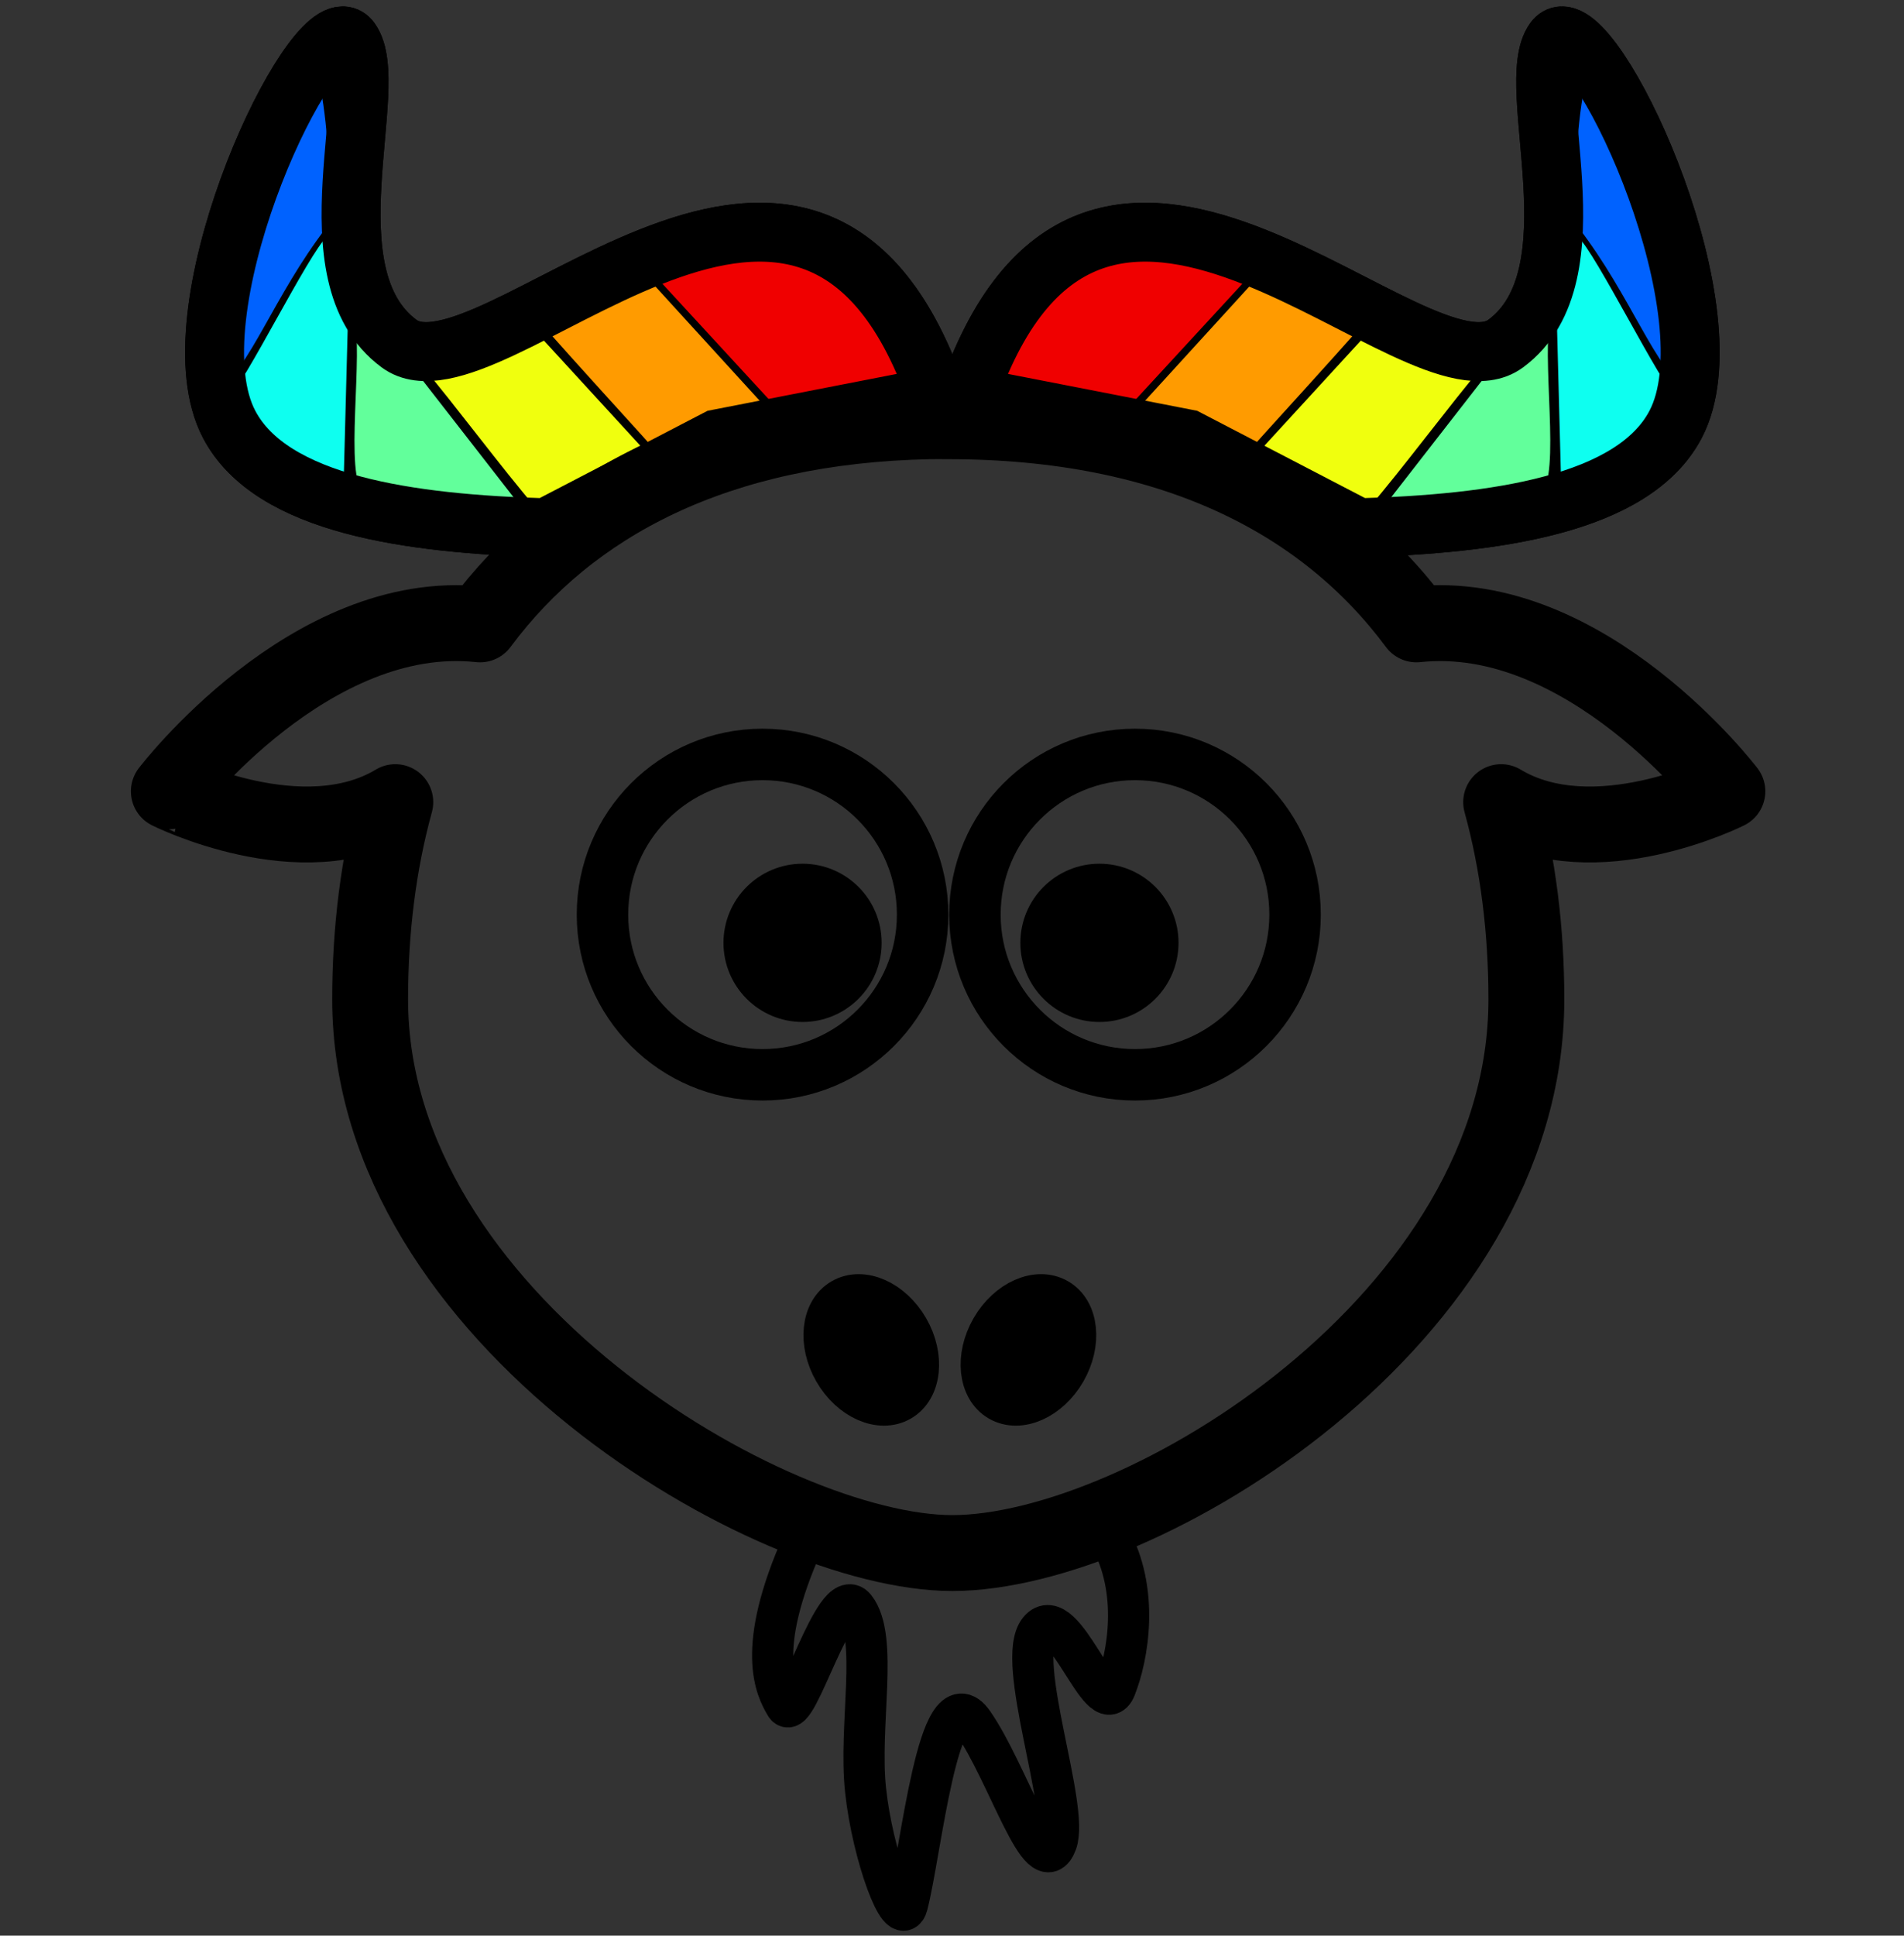 <svg xmlns="http://www.w3.org/2000/svg" xmlns:svg="http://www.w3.org/2000/svg" xmlns:xlink="http://www.w3.org/1999/xlink" id="Layer_1" width="185" height="188" x="0" y="0" enable-background="new 0 0 185 188" version="1.1" viewBox="0 0 185 188" xml:space="preserve"><rect x="0" y="0" width="185" height="188" fill="#333333" stroke="none"/><defs id="defs233"><radialGradient id="SVGID_9_" cx="-310.265" cy="192.965" r="20.114" gradientTransform="matrix(0.498,0,0,0.498,172.289,79.739)" gradientUnits="userSpaceOnUse"><stop id="stop204" offset="0" style="stop-color:#ffcf4f"/><stop id="stop206" offset="1" style="stop-color:#f4c236"/></radialGradient><radialGradient id="SVGID_10_" cx="-322.317" cy="182.751" r="27.658" gradientTransform="matrix(0.498,0,0,0.498,172.289,79.739)" gradientUnits="userSpaceOnUse"><stop id="stop211" offset="0" style="stop-color:#08a960"/><stop id="stop213" offset="1" style="stop-color:#07914b"/></radialGradient><radialGradient id="SVGID_11_" cx="-312.865" cy="143.069" r="40.54" gradientTransform="matrix(0.498,0,0,0.498,172.289,79.739)" gradientUnits="userSpaceOnUse"><stop id="stop218" offset="0" style="stop-color:#567fc0"/><stop id="stop220" offset="1" style="stop-color:#557fc0"/></radialGradient><radialGradient id="SVGID_12_" cx="-300.801" cy="133.104" r="33.058" gradientTransform="matrix(0.498,0,0,0.498,172.289,79.739)" gradientUnits="userSpaceOnUse"><stop id="stop225" offset="0" style="stop-color:#e14c40"/><stop id="stop227" offset="1" style="stop-color:#cd392d"/></radialGradient><radialGradient id="SVGID_5_" cx="-310.583" cy="66.455" r="20.114" gradientTransform="matrix(0.498,0,0,0.498,172.289,79.739)" gradientUnits="userSpaceOnUse"><stop id="stop128" offset="0" style="stop-color:#ccc"/><stop id="stop130" offset="1" style="stop-color:silver"/></radialGradient><radialGradient id="SVGID_6_" cx="-322.635" cy="56.241" r="27.658" gradientTransform="matrix(0.498,0,0,0.498,172.289,79.739)" gradientUnits="userSpaceOnUse"><stop id="stop135" offset="0" style="stop-color:#a0a0a0"/><stop id="stop137" offset="1" style="stop-color:#7b7b7b"/></radialGradient><radialGradient id="SVGID_7_" cx="-313.183" cy="16.559" r="40.54" gradientTransform="matrix(0.498,0,0,0.498,172.289,79.739)" gradientUnits="userSpaceOnUse"><stop id="stop142" offset="0" style="stop-color:#848484"/><stop id="stop144" offset="1" style="stop-color:#838383"/></radialGradient><radialGradient id="SVGID_8_" cx="-301.119" cy="6.594" r="33.058" gradientTransform="matrix(0.498,0,0,0.498,172.289,79.739)" gradientUnits="userSpaceOnUse"><stop id="stop149" offset="0" style="stop-color:#626262"/><stop id="stop151" offset="1" style="stop-color:#474747"/></radialGradient><radialGradient id="SVGID_1_" cx="-310.583" cy="-60.055" r="20.114" gradientTransform="matrix(0.498,0,0,0.498,172.289,79.739)" gradientUnits="userSpaceOnUse"><stop id="stop52" offset="0" style="stop-color:#ffcf4f"/><stop id="stop54" offset="1" style="stop-color:#f4c236"/></radialGradient><radialGradient id="SVGID_2_" cx="-322.635" cy="-70.269" r="27.658" gradientTransform="matrix(0.498,0,0,0.498,172.289,79.739)" gradientUnits="userSpaceOnUse"><stop id="stop59" offset="0" style="stop-color:#08a960"/><stop id="stop61" offset="1" style="stop-color:#07914b"/></radialGradient><radialGradient id="SVGID_3_" cx="-313.183" cy="-109.951" r="40.54" gradientTransform="matrix(0.498,0,0,0.498,172.289,79.739)" gradientUnits="userSpaceOnUse"><stop id="stop66" offset="0" style="stop-color:#567fc0"/><stop id="stop68" offset="1" style="stop-color:#557fc0"/></radialGradient><radialGradient id="SVGID_4_" cx="-301.119" cy="-119.916" r="33.058" gradientTransform="matrix(0.498,0,0,0.498,172.289,79.739)" gradientUnits="userSpaceOnUse"><stop id="stop73" offset="0" style="stop-color:#e14c40"/><stop id="stop75" offset="1" style="stop-color:#cd392d"/></radialGradient><linearGradient id="linearGradient5576"><stop id="stop5578" offset="0" style="stop-color:#fff;stop-opacity:1"/><stop id="stop5580" offset="1" style="stop-color:#fff;stop-opacity:0"/></linearGradient><linearGradient id="linearGradient5514"><stop id="stop5516" offset="0" style="stop-color:#ff75a4;stop-opacity:1"/><stop id="stop5518" offset="1" style="stop-color:#ff1b69;stop-opacity:1"/></linearGradient><linearGradient id="linearGradient5506"><stop id="stop5508" offset="0" style="stop-color:#f619ff;stop-opacity:1"/><stop id="stop5510" offset="1" style="stop-color:#fedbff;stop-opacity:1"/></linearGradient><linearGradient id="linearGradient3992-4"><stop style="stop-color:#ffa1d0;stop-opacity:1" id="stop3994-9" offset="0"/><stop id="stop3996-4" offset=".374" style="stop-color:#ffa1d0;stop-opacity:1"/><stop style="stop-color:#ffd1e8;stop-opacity:1" id="stop3998-6" offset=".523"/><stop style="stop-color:#ffd1e8;stop-opacity:1" id="stop4000-0" offset="1"/></linearGradient><radialGradient id="radialGradient3650" cx="334.723" cy="289.432" r="109.687" fx="334.723" fy="289.432" gradientTransform="matrix(1.133,-0.439,0.533,1.375,-77,-90.998)" gradientUnits="userSpaceOnUse" xlink:href="#linearGradient3992-4"/><linearGradient id="linearGradient3664" x1="296.225" x2="312.842" y1="223.822" y2="221.044" gradientTransform="matrix(1.631,-0.063,0.063,1.631,-109.528,-197.27)" gradientUnits="userSpaceOnUse" xlink:href="#linearGradient5576"/><radialGradient id="radialGradient3666" cx="334.723" cy="289.432" r="109.687" fx="334.723" fy="289.432" gradientTransform="matrix(1.133,-0.439,0.533,1.375,-77,-90.998)" gradientUnits="userSpaceOnUse" xlink:href="#linearGradient3992-4"/><radialGradient id="radialGradient3949" cx="334.723" cy="289.432" r="109.687" fx="334.723" fy="289.432" gradientTransform="matrix(1.133,-0.439,0.533,1.375,-77,-90.998)" gradientUnits="userSpaceOnUse" xlink:href="#linearGradient3992-4"/><radialGradient id="radialGradient3961" cx="334.723" cy="289.432" r="109.687" fx="334.723" fy="289.432" gradientTransform="matrix(1.133,-0.439,0.533,1.375,-77,-90.998)" gradientUnits="userSpaceOnUse" xlink:href="#linearGradient3992-4"/><radialGradient id="radialGradient4191" cx="334.723" cy="289.432" r="109.687" fx="334.723" fy="289.432" gradientTransform="matrix(1.133,-0.439,0.533,1.375,-77,-90.998)" gradientUnits="userSpaceOnUse" xlink:href="#linearGradient3992-4"/><radialGradient id="radialGradient4203" cx="334.723" cy="289.432" r="109.687" fx="334.723" fy="289.432" gradientTransform="matrix(1.133,-0.439,0.533,1.375,-77,-90.998)" gradientUnits="userSpaceOnUse" xlink:href="#linearGradient3992-4"/><radialGradient id="radialGradient4302" cx="334.723" cy="289.432" r="109.687" fx="334.723" fy="289.432" gradientTransform="matrix(1.133,-0.439,0.533,1.375,-77,-90.998)" gradientUnits="userSpaceOnUse" xlink:href="#linearGradient3992-4"/><radialGradient id="radialGradient4314" cx="334.723" cy="289.432" r="109.687" fx="334.723" fy="289.432" gradientTransform="matrix(1.133,-0.439,0.533,1.375,-77,-90.998)" gradientUnits="userSpaceOnUse" xlink:href="#linearGradient3992-4"/><radialGradient id="radialGradient4362" cx="334.723" cy="289.432" r="109.687" fx="334.723" fy="289.432" gradientTransform="matrix(1.133,-0.439,0.533,1.375,-77,-90.998)" gradientUnits="userSpaceOnUse" xlink:href="#linearGradient3992-4"/><radialGradient id="radialGradient4375" cx="334.723" cy="289.432" r="109.687" fx="334.723" fy="289.432" gradientTransform="matrix(1.133,-0.439,0.533,1.375,-77,-90.998)" gradientUnits="userSpaceOnUse" xlink:href="#linearGradient3992-4"/><radialGradient id="radialGradient4423" cx="334.723" cy="289.432" r="109.687" fx="334.723" fy="289.432" gradientTransform="matrix(1.133,-0.439,0.533,1.375,-77,-90.998)" gradientUnits="userSpaceOnUse" xlink:href="#linearGradient3992-4"/><linearGradient id="linearGradient4433" x1="296.225" x2="312.842" y1="223.822" y2="221.044" gradientTransform="matrix(1.631,-0.063,0.063,1.631,-109.528,-197.27)" gradientUnits="userSpaceOnUse" xlink:href="#linearGradient5576"/><radialGradient id="radialGradient4435" cx="334.723" cy="289.432" r="109.687" fx="334.723" fy="289.432" gradientTransform="matrix(1.133,-0.439,0.533,1.375,-77,-90.998)" gradientUnits="userSpaceOnUse" xlink:href="#linearGradient3992-4"/><radialGradient id="radialGradient4483" cx="334.723" cy="289.432" r="109.687" fx="334.723" fy="289.432" gradientTransform="matrix(1.133,-0.439,0.533,1.375,-77,-90.998)" gradientUnits="userSpaceOnUse" xlink:href="#linearGradient3992-4"/><radialGradient id="radialGradient4495" cx="334.723" cy="289.432" r="109.687" fx="334.723" fy="289.432" gradientTransform="matrix(1.133,-0.439,0.533,1.375,-77,-90.998)" gradientUnits="userSpaceOnUse" xlink:href="#linearGradient3992-4"/><radialGradient id="radialGradient4543" cx="334.723" cy="289.432" r="109.687" fx="334.723" fy="289.432" gradientTransform="matrix(1.133,-0.439,0.533,1.375,-77,-90.998)" gradientUnits="userSpaceOnUse" xlink:href="#linearGradient3992-4"/><linearGradient id="linearGradient4553" x1="296.225" x2="312.842" y1="223.822" y2="221.044" gradientTransform="matrix(1.631,-0.063,0.063,1.631,-109.528,-197.27)" gradientUnits="userSpaceOnUse" xlink:href="#linearGradient5576"/><radialGradient id="radialGradient4555" cx="334.723" cy="289.432" r="109.687" fx="334.723" fy="289.432" gradientTransform="matrix(1.133,-0.439,0.533,1.375,-77,-90.998)" gradientUnits="userSpaceOnUse" xlink:href="#linearGradient3992-4"/><radialGradient id="radialGradient4834" cx="334.723" cy="289.432" r="109.687" fx="334.723" fy="289.432" gradientTransform="matrix(1.133,-0.439,0.533,1.375,-77,-90.998)" gradientUnits="userSpaceOnUse" xlink:href="#linearGradient3992-4"/><radialGradient id="radialGradient4846" cx="334.723" cy="289.432" r="109.687" fx="334.723" fy="289.432" gradientTransform="matrix(1.133,-0.439,0.533,1.375,-77,-90.998)" gradientUnits="userSpaceOnUse" xlink:href="#linearGradient3992-4"/><radialGradient id="radialGradient4848" cx="334.723" cy="289.432" r="109.687" fx="334.723" fy="289.432" gradientTransform="matrix(1.133,-0.439,0.533,1.375,-77,-90.998)" gradientUnits="userSpaceOnUse" xlink:href="#linearGradient3992-4"/><radialGradient id="radialGradient4860" cx="334.723" cy="289.432" r="109.687" fx="334.723" fy="289.432" gradientTransform="matrix(1.133,-0.439,0.533,1.375,-77,-90.998)" gradientUnits="userSpaceOnUse" xlink:href="#linearGradient3992-4"/><radialGradient id="radialGradient4862" cx="334.723" cy="289.432" r="109.687" fx="334.723" fy="289.432" gradientTransform="matrix(1.133,-0.439,0.533,1.375,-77,-90.998)" gradientUnits="userSpaceOnUse" xlink:href="#linearGradient3992-4"/><radialGradient id="radialGradient4874" cx="334.723" cy="289.432" r="109.687" fx="334.723" fy="289.432" gradientTransform="matrix(1.133,-0.439,0.533,1.375,-77,-90.998)" gradientUnits="userSpaceOnUse" xlink:href="#linearGradient3992-4"/><radialGradient id="radialGradient4876" cx="334.723" cy="289.432" r="109.687" fx="334.723" fy="289.432" gradientTransform="matrix(1.133,-0.439,0.533,1.375,-77,-90.998)" gradientUnits="userSpaceOnUse" xlink:href="#linearGradient3992-4"/><radialGradient id="radialGradient4888" cx="334.723" cy="289.432" r="109.687" fx="334.723" fy="289.432" gradientTransform="matrix(1.133,-0.439,0.533,1.375,-77,-90.998)" gradientUnits="userSpaceOnUse" xlink:href="#linearGradient3992-4"/><radialGradient id="radialGradient4890" cx="334.723" cy="289.432" r="109.687" fx="334.723" fy="289.432" gradientTransform="matrix(1.133,-0.439,0.533,1.375,-77,-90.998)" gradientUnits="userSpaceOnUse" xlink:href="#linearGradient3992-4"/><radialGradient id="radialGradient4902" cx="334.723" cy="289.432" r="109.687" fx="334.723" fy="289.432" gradientTransform="matrix(1.133,-0.439,0.533,1.375,-77,-90.998)" gradientUnits="userSpaceOnUse" xlink:href="#linearGradient3992-4"/><radialGradient id="radialGradient4904" cx="334.723" cy="289.432" r="109.687" fx="334.723" fy="289.432" gradientTransform="matrix(1.133,-0.439,0.533,1.375,-77,-90.998)" gradientUnits="userSpaceOnUse" xlink:href="#linearGradient3992-4"/><radialGradient id="radialGradient4916" cx="334.723" cy="289.432" r="109.687" fx="334.723" fy="289.432" gradientTransform="matrix(1.133,-0.439,0.533,1.375,-77,-90.998)" gradientUnits="userSpaceOnUse" xlink:href="#linearGradient3992-4"/><radialGradient id="radialGradient5194" cx="334.723" cy="289.432" r="109.687" fx="334.723" fy="289.432" gradientTransform="matrix(1.133,-0.439,0.533,1.375,-77,-90.998)" gradientUnits="userSpaceOnUse" xlink:href="#linearGradient3992-4"/><linearGradient id="linearGradient5204" x1="296.225" x2="312.842" y1="223.822" y2="221.044" gradientTransform="matrix(1.631,-0.063,0.063,1.631,-109.528,-197.27)" gradientUnits="userSpaceOnUse" xlink:href="#linearGradient5576"/><radialGradient id="radialGradient5206" cx="334.723" cy="289.432" r="109.687" fx="334.723" fy="289.432" gradientTransform="matrix(1.133,-0.439,0.533,1.375,-77,-90.998)" gradientUnits="userSpaceOnUse" xlink:href="#linearGradient3992-4"/><radialGradient id="radialGradient5208" cx="334.723" cy="289.432" r="109.687" fx="334.723" fy="289.432" gradientTransform="matrix(1.133,-0.439,0.533,1.375,-77,-90.998)" gradientUnits="userSpaceOnUse" xlink:href="#linearGradient3992-4"/><radialGradient id="radialGradient5220" cx="334.723" cy="289.432" r="109.687" fx="334.723" fy="289.432" gradientTransform="matrix(1.133,-0.439,0.533,1.375,-77,-90.998)" gradientUnits="userSpaceOnUse" xlink:href="#linearGradient3992-4"/><radialGradient id="radialGradient5222" cx="334.723" cy="289.432" r="109.687" fx="334.723" fy="289.432" gradientTransform="matrix(1.133,-0.439,0.533,1.375,-77,-90.998)" gradientUnits="userSpaceOnUse" xlink:href="#linearGradient3992-4"/><radialGradient id="radialGradient5234" cx="334.723" cy="289.432" r="109.687" fx="334.723" fy="289.432" gradientTransform="matrix(1.133,-0.439,0.533,1.375,-77,-90.998)" gradientUnits="userSpaceOnUse" xlink:href="#linearGradient3992-4"/><radialGradient id="radialGradient5236" cx="334.723" cy="289.432" r="109.687" fx="334.723" fy="289.432" gradientTransform="matrix(1.133,-0.439,0.533,1.375,-77,-90.998)" gradientUnits="userSpaceOnUse" xlink:href="#linearGradient3992-4"/><radialGradient id="radialGradient5248" cx="334.723" cy="289.432" r="109.687" fx="334.723" fy="289.432" gradientTransform="matrix(1.133,-0.439,0.533,1.375,-77,-90.998)" gradientUnits="userSpaceOnUse" xlink:href="#linearGradient3992-4"/><radialGradient id="radialGradient5250" cx="334.723" cy="289.432" r="109.687" fx="334.723" fy="289.432" gradientTransform="matrix(1.133,-0.439,0.533,1.375,-77,-90.998)" gradientUnits="userSpaceOnUse" xlink:href="#linearGradient3992-4"/><linearGradient id="linearGradient5260" x1="296.225" x2="312.842" y1="223.822" y2="221.044" gradientTransform="matrix(1.631,-0.063,0.063,1.631,-109.528,-197.27)" gradientUnits="userSpaceOnUse" xlink:href="#linearGradient5576"/><radialGradient id="radialGradient5262" cx="334.723" cy="289.432" r="109.687" fx="334.723" fy="289.432" gradientTransform="matrix(1.133,-0.439,0.533,1.375,-77,-90.998)" gradientUnits="userSpaceOnUse" xlink:href="#linearGradient3992-4"/><radialGradient id="radialGradient5264" cx="334.723" cy="289.432" r="109.687" fx="334.723" fy="289.432" gradientTransform="matrix(1.133,-0.439,0.533,1.375,-77,-90.998)" gradientUnits="userSpaceOnUse" xlink:href="#linearGradient3992-4"/><radialGradient id="radialGradient5276" cx="334.723" cy="289.432" r="109.687" fx="334.723" fy="289.432" gradientTransform="matrix(1.133,-0.439,0.533,1.375,-77,-90.998)" gradientUnits="userSpaceOnUse" xlink:href="#linearGradient3992-4"/></defs><g id="layer4"><g id="g7106" transform="matrix(1.145,0,0,1.145,-13.376,-3.958)"><g id="g7075" transform="translate(-0.401,1.132)"><g id="g6919" transform="translate(-222.912,-3.07)"><path style="fill:#000;fill-opacity:1;fill-rule:evenodd;stroke:#000;stroke-width:5;stroke-miterlimit:4;stroke-dasharray:none;stroke-opacity:1" id="path7073" d="m 314.319,39.03 c -10e-4,-0.332 -0.052,-0.66 -0.157,-0.981 -11.125,-29.923 -37.685,2.12 -45.303,-3.508 -7.892,-5.834 -1.373,-21.962 -4.118,-25.736 -0.172,-0.236 -0.382,-0.354 -0.625,-0.365 -3.646,-0.167 -14.566,23.673 -9.67,32.964 3.589,6.811 15.332,8.433 26.919,8.761 l 14.505,-7.539 z"/><path style="fill:#f00000;fill-opacity:1;stroke:none" id="path4121" d="m 290.591,28.8 9.916,10.758 c 0,0 11.678,-1.313 11.568,-2.951 -0.59,-8.802 -6.78,-10.012 -6.78,-10.012 0,0 -11.38,-2.455 -14.704,2.205 z"/><path style="fill:#ff9b00;fill-opacity:1;stroke:none" id="path4119" d="m 281.004,32.924 c 2.9,3.324 7.523,8.333 10.639,11.815 4.592,2.125 7.08,-1.769 9.654,-3.34 L 290.162,29.202 c -5.42,-1.701 -8.174,2.294 -9.159,3.722 z"/><path style="fill:#f0ff0e;fill-opacity:1;stroke:none" id="path4117" d="m 270.897,36.549 c 2.461,2.884 6.87,8.796 9.507,11.841 4.412,2.622 8.121,-2.484 9.848,-4.187 l -10.003,-10.902 c -3.489,-0.951 -5.607,1.271 -9.351,3.249 z"/><path style="fill:#62ff9b;fill-opacity:1;stroke:none" id="path4115" d="m 264.788,31.414 c 1.311,2.412 -0.553,13.028 0.83,15.535 2.947,3.047 11.545,1.543 13.322,1.094 l -9.042,-11.618 c -2.94,-1.157 -3.687,-5.996 -5.111,-5.012 z"/><path style="fill:#0efff0;fill-opacity:1;stroke:none" id="path4113" d="m 262.76,25.45 c -1.546,1.382 -6.998,12.508 -8.515,13.875 -1.859,3.562 8.658,6.46 9.88,8.215 l 0.382,-14.52 c 0.576,-3.579 -1.16,-6.134 -1.747,-7.569 z"/><path style="fill:#0062ff;fill-opacity:1;stroke:none" id="path4111" d="m 261.912,11.372 c -0.095,-0.447 -8.309,11.454 -8.513,27.111 2.784,-1.728 4.776,-7.922 9.314,-13.823 0.429,-5.338 -0.016,-9.605 -0.801,-13.288 z"/><path id="path6893" d="m 314.319,39.03 c -10e-4,-0.332 -0.052,-0.66 -0.157,-0.981 -11.125,-29.923 -37.685,2.12 -45.303,-3.508 -7.892,-5.834 -1.373,-21.962 -4.118,-25.736 -0.172,-0.236 -0.382,-0.354 -0.625,-0.365 -3.646,-0.167 -14.566,23.673 -9.67,32.964 3.589,6.811 15.332,8.433 26.919,8.761 l 14.505,-7.539 z" style="fill:none;fill-opacity:1;fill-rule:evenodd;stroke:#000;stroke-width:5;stroke-miterlimit:4;stroke-dasharray:none;stroke-opacity:1"/></g></g><g id="g7086" transform="matrix(-1,0,0,1,185.401,1.132)"><g id="g7088" transform="translate(-222.912,-3.07)"><path id="path7090" d="m 314.319,39.03 c -10e-4,-0.332 -0.052,-0.66 -0.157,-0.981 -11.125,-29.923 -37.685,2.12 -45.303,-3.508 -7.892,-5.834 -1.373,-21.962 -4.118,-25.736 -0.172,-0.236 -0.382,-0.354 -0.625,-0.365 -3.646,-0.167 -14.566,23.673 -9.67,32.964 3.589,6.811 15.332,8.433 26.919,8.761 l 14.505,-7.539 z" style="fill:#000;fill-opacity:1;fill-rule:evenodd;stroke:#000;stroke-width:5;stroke-miterlimit:4;stroke-dasharray:none;stroke-opacity:1"/><path id="path7092" d="m 290.591,28.8 9.916,10.758 c 0,0 11.678,-1.313 11.568,-2.951 -0.59,-8.802 -6.78,-10.012 -6.78,-10.012 0,0 -11.38,-2.455 -14.704,2.205 z" style="fill:#f00000;fill-opacity:1;stroke:none"/><path id="path7094" d="m 281.004,32.924 c 2.9,3.324 7.523,8.333 10.639,11.815 4.592,2.125 7.08,-1.769 9.654,-3.34 L 290.162,29.202 c -5.42,-1.701 -8.174,2.294 -9.159,3.722 z" style="fill:#ff9b00;fill-opacity:1;stroke:none"/><path id="path7096" d="m 270.897,36.549 c 2.461,2.884 6.87,8.796 9.507,11.841 4.412,2.622 8.121,-2.484 9.848,-4.187 l -10.003,-10.902 c -3.489,-0.951 -5.607,1.271 -9.351,3.249 z" style="fill:#f0ff0e;fill-opacity:1;stroke:none"/><path id="path7098" d="m 264.788,31.414 c 1.311,2.412 -0.553,13.028 0.83,15.535 2.947,3.047 11.545,1.543 13.322,1.094 l -9.042,-11.618 c -2.94,-1.157 -3.687,-5.996 -5.111,-5.012 z" style="fill:#62ff9b;fill-opacity:1;stroke:none"/><path id="path7100" d="m 262.76,25.45 c -1.546,1.382 -6.998,12.508 -8.515,13.875 -1.859,3.562 8.658,6.46 9.88,8.215 l 0.382,-14.52 c 0.576,-3.579 -1.16,-6.134 -1.747,-7.569 z" style="fill:#0efff0;fill-opacity:1;stroke:none"/><path id="path7102" d="m 261.912,11.372 c -0.095,-0.447 -8.309,11.454 -8.513,27.111 2.784,-1.728 4.776,-7.922 9.314,-13.823 0.429,-5.338 -0.016,-9.605 -0.801,-13.288 z" style="fill:#0062ff;fill-opacity:1;stroke:none"/><path style="fill:none;fill-opacity:1;fill-rule:evenodd;stroke:#000;stroke-width:5;stroke-miterlimit:4;stroke-dasharray:none;stroke-opacity:1" id="path7104" d="m 314.319,39.03 c -10e-4,-0.332 -0.052,-0.66 -0.157,-0.981 -11.125,-29.923 -37.685,2.12 -45.303,-3.508 -7.892,-5.834 -1.373,-21.962 -4.118,-25.736 -0.172,-0.236 -0.382,-0.354 -0.625,-0.365 -3.646,-0.167 -14.566,23.673 -9.67,32.964 3.589,6.811 15.332,8.433 26.919,8.761 l 14.505,-7.539 z"/></g></g></g></g><g id="layer2" style="display:inline"><path style="fill:#000;fill-opacity:1;stroke:#000;stroke-width:5;stroke-miterlimit:4;stroke-dasharray:none;stroke-opacity:1" id="path3161" d="m 112.01,91.574 c 0.001,2.863 -2.32,5.186 -5.184,5.186 -2.863,0 -5.185,-2.322 -5.184,-5.186 -5.7e-4,-2.864 2.321,-5.186 5.184,-5.186 2.864,0 5.186,2.322 5.184,5.186 z"/><path style="fill:#000;fill-opacity:1;stroke:#000;stroke-width:5;stroke-miterlimit:4;stroke-dasharray:none;stroke-opacity:1" id="path3163" d="m 83.164,91.574 c 0.001,2.863 -2.32,5.186 -5.184,5.186 -2.863,0 -5.185,-2.322 -5.184,-5.186 -5.77e-4,-2.864 2.321,-5.186 5.184,-5.186 2.864,0 5.186,2.322 5.184,5.186 z"/><path id="goaty" d="m 78.006,149.818 c -4.665,10.428 -2.593,14.248 -1.665,15.813 1.016,1.695 4.811,-11.928 6.746,-9.464 2.299,2.917 0.336,11.406 1.016,17.713 0.673,6.307 3.397,13.616 4.049,11.159 1.345,-5.092 3.033,-22.566 6.403,-17.713 3.377,4.852 6.602,15.661 8.098,11.647 1.27,-3.411 -4.049,-17.713 -1.688,-20.623 2.361,-2.91 6.074,8.977 7.419,5.58 1.197,-3.007 2.394,-9.435 -0.628,-14.742" style="fill:none;fill-rule:evenodd;stroke:#000;stroke-width:4;stroke-miterlimit:4;stroke-dasharray:none;stroke-opacity:1"/><path style="fill:none;stroke:#000;stroke-width:7.372;stroke-linecap:round;stroke-linejoin:round;stroke-miterlimit:4;stroke-dasharray:none;stroke-opacity:1" id="head" d="M 90.315,40.912 C 69.634,41.33 55.356,48.909 46.645,60.643 30.13,58.867 16.405,76.857 16.405,76.857 c -3.43e-4,0 12.965,6.486 22.004,1.051 -1.646,5.978 -2.445,12.429 -2.445,19.155 0,31 38.917,53.777 56.567,53.777 18.338,0 55.776,-22.777 55.776,-53.777 0,-6.726 -0.803,-13.177 -2.45,-19.155 9.039,5.436 21.982,-1.051 21.982,-1.051 0,0 -13.705,-17.985 -30.218,-16.214 -8.963,-12.076 -23.822,-19.731 -45.488,-19.731 -0.611,0 -1.222,-0.012 -1.819,0 z"/><path style="fill:none;stroke:#000;stroke-width:5;stroke-linecap:round;stroke-linejoin:round;stroke-miterlimit:4;stroke-dasharray:none;stroke-opacity:1" id="path3157" d="m 89.645,88.833 c 0.003,8.59 -6.961,15.557 -15.553,15.557 -8.59,0 -15.555,-6.966 -15.553,-15.557 -0.002,-8.592 6.963,-15.559 15.553,-15.559 8.592,0 15.557,6.966 15.553,15.559 z"/><path style="fill:none;stroke:#000;stroke-width:5;stroke-linecap:round;stroke-linejoin:round;stroke-miterlimit:4;stroke-dasharray:none;stroke-opacity:1" id="path3159" d="m 125.834,88.833 c 0.003,8.59 -6.961,15.557 -15.553,15.557 -8.59,0 -15.555,-6.966 -15.553,-15.557 -0.002,-8.592 6.963,-15.559 15.553,-15.559 8.592,0 15.557,6.966 15.553,15.559 z"/><path style="fill:#000;fill-opacity:1;stroke:#000;stroke-width:4;stroke-miterlimit:4;stroke-dasharray:none;stroke-opacity:1" id="path2398" d="m 103.526,133.189 c -1.572,2.725 -4.461,4.008 -6.451,2.855 -1.983,-1.146 -2.32,-4.289 -0.748,-7.014 1.572,-2.725 4.461,-4.008 6.451,-2.855 1.983,1.146 2.32,4.283 0.748,7.014 z"/><path style="fill:#000;fill-opacity:1;stroke:#000;stroke-width:4;stroke-miterlimit:4;stroke-dasharray:none;stroke-opacity:1" id="path2412" d="m 81.056,133.189 c 1.572,2.725 4.461,4.008 6.451,2.855 1.983,-1.146 2.32,-4.289 0.748,-7.014 -1.572,-2.725 -4.461,-4.008 -6.451,-2.855 -1.983,1.146 -2.32,4.283 -0.748,7.014 z"/></g><g id="layer3" style="display:none"><g style="display:inline" id="g6967"><path id="path4880" d="m 128.55,52.973 c 11.487,-0.349 23.049,-2.003 26.605,-8.752 4.896,-9.291 -6.023,-33.131 -9.669,-32.964 l 0,0 c -0.243,0.011 -0.454,0.129 -0.626,0.365 -2.745,3.775 3.775,19.903 -4.118,25.736 -7.618,5.628 -34.178,-26.415 -45.303,3.508 -0.107,0.326 -0.157,0.66 -0.157,0.997" style="fill:none;fill-rule:evenodd;stroke:#000;stroke-width:7.372;stroke-miterlimit:4;stroke-dasharray:none;stroke-opacity:1"/><path id="path4882" d="M 87.08,41.847 C 87.079,41.514 87.028,41.187 86.924,40.865 75.799,10.943 49.239,42.985 41.621,37.358 33.728,31.524 40.248,15.396 37.503,11.621 37.331,11.385 37.121,11.268 36.878,11.257 33.232,11.09 22.312,34.93 27.208,44.221 c 3.589,6.811 15.332,8.433 26.919,8.761" style="fill:none;fill-rule:evenodd;stroke:#000;stroke-width:7.372;stroke-miterlimit:4;stroke-dasharray:none;stroke-opacity:1"/></g></g><g style="display:none" id="g4864"><path id="path4868" d="m 111.213,92.353 c 0.001,2.863 -2.32,5.186 -5.184,5.186 -2.863,0 -5.185,-2.322 -5.184,-5.186 -5.7e-4,-2.864 2.321,-5.186 5.184,-5.186 2.864,0 5.186,2.322 5.184,5.186 z" style="fill:#000;fill-opacity:1;stroke:#000;stroke-width:7.372;stroke-miterlimit:4;stroke-dasharray:none;stroke-opacity:1"/><path id="path4870" d="m 82.368,92.353 c 0.001,2.863 -2.32,5.186 -5.184,5.186 -2.863,0 -5.185,-2.322 -5.184,-5.186 -5.77e-4,-2.864 2.321,-5.186 5.184,-5.186 2.864,0 5.186,2.322 5.184,5.186 z" style="fill:#000;fill-opacity:1;stroke:#000;stroke-width:7.372;stroke-miterlimit:4;stroke-dasharray:none;stroke-opacity:1"/><path style="fill:none;fill-rule:evenodd;stroke:#000;stroke-width:7.372;stroke-miterlimit:4;stroke-dasharray:none;stroke-opacity:1" id="path4872" d="m 72.43,149.004 c -4.665,10.428 -2.593,14.248 -1.665,15.813 1.016,1.695 4.811,-11.928 6.746,-9.464 2.299,2.917 0.336,11.406 1.016,17.713 0.673,6.307 3.397,13.616 4.049,11.159 1.345,-5.092 3.033,-22.566 6.403,-17.713 3.377,4.852 6.602,15.661 8.098,11.647 1.27,-3.411 -4.049,-17.713 -1.688,-20.623 2.361,-2.91 6.074,8.977 7.419,5.58 1.197,-3.007 2.394,-9.435 -0.628,-14.742"/><path id="path4874" d="M 89.518,41.691 C 68.837,42.11 54.56,49.689 45.849,61.423 29.333,59.646 15.609,77.637 15.609,77.637 c -3.43e-4,0 12.965,6.486 22.004,1.051 -1.646,5.978 -2.445,12.429 -2.445,19.155 0,31 34.934,52.184 52.584,52.184 18.338,0 59.759,-21.184 59.759,-52.184 0,-6.726 -0.803,-13.177 -2.45,-19.155 9.039,5.436 21.982,-1.051 21.982,-1.051 0,0 -13.705,-17.985 -30.218,-16.214 -8.963,-12.076 -23.822,-19.731 -45.488,-19.731 -0.611,0 -1.222,-0.012 -1.819,0 z" style="fill:none;stroke:#000;stroke-width:7.372;stroke-linecap:round;stroke-linejoin:round;stroke-miterlimit:4;stroke-dasharray:none;stroke-opacity:1"/><path id="path4876" d="m 88.849,89.612 c 0.003,8.59 -6.961,15.557 -15.553,15.557 -8.59,0 -15.555,-6.966 -15.553,-15.557 -0.002,-8.592 6.963,-15.559 15.553,-15.559 8.592,0 15.557,6.966 15.553,15.559 z" style="fill:none;stroke:#000;stroke-width:7.372;stroke-linecap:round;stroke-linejoin:round;stroke-miterlimit:4;stroke-dasharray:none;stroke-opacity:1"/><path id="path4878" d="m 125.038,89.612 c 0.003,8.59 -6.961,15.557 -15.553,15.557 -8.59,0 -15.555,-6.966 -15.553,-15.557 -0.002,-8.592 6.963,-15.559 15.553,-15.559 8.592,0 15.557,6.966 15.553,15.559 z" style="fill:none;stroke:#000;stroke-width:7.372;stroke-linecap:round;stroke-linejoin:round;stroke-miterlimit:4;stroke-dasharray:none;stroke-opacity:1"/><path id="path4884" d="m 102.729,133.969 c -1.572,2.725 -4.461,4.008 -6.451,2.855 -1.983,-1.146 -2.32,-4.289 -0.748,-7.014 1.572,-2.725 4.461,-4.008 6.451,-2.855 1.983,1.146 2.32,4.283 0.748,7.014 z" style="fill:#000;fill-opacity:1;stroke:#000;stroke-width:7.372;stroke-miterlimit:4;stroke-dasharray:none;stroke-opacity:1"/><path id="path4886" d="m 80.26,133.969 c 1.572,2.725 4.461,4.008 6.451,2.855 1.983,-1.146 2.32,-4.289 0.748,-7.014 -1.572,-2.725 -4.461,-4.008 -6.451,-2.855 -1.983,1.146 -2.32,4.283 -0.748,7.014 z" style="fill:#000;fill-opacity:1;stroke:#000;stroke-width:7.372;stroke-miterlimit:4;stroke-dasharray:none;stroke-opacity:1"/></g></svg>